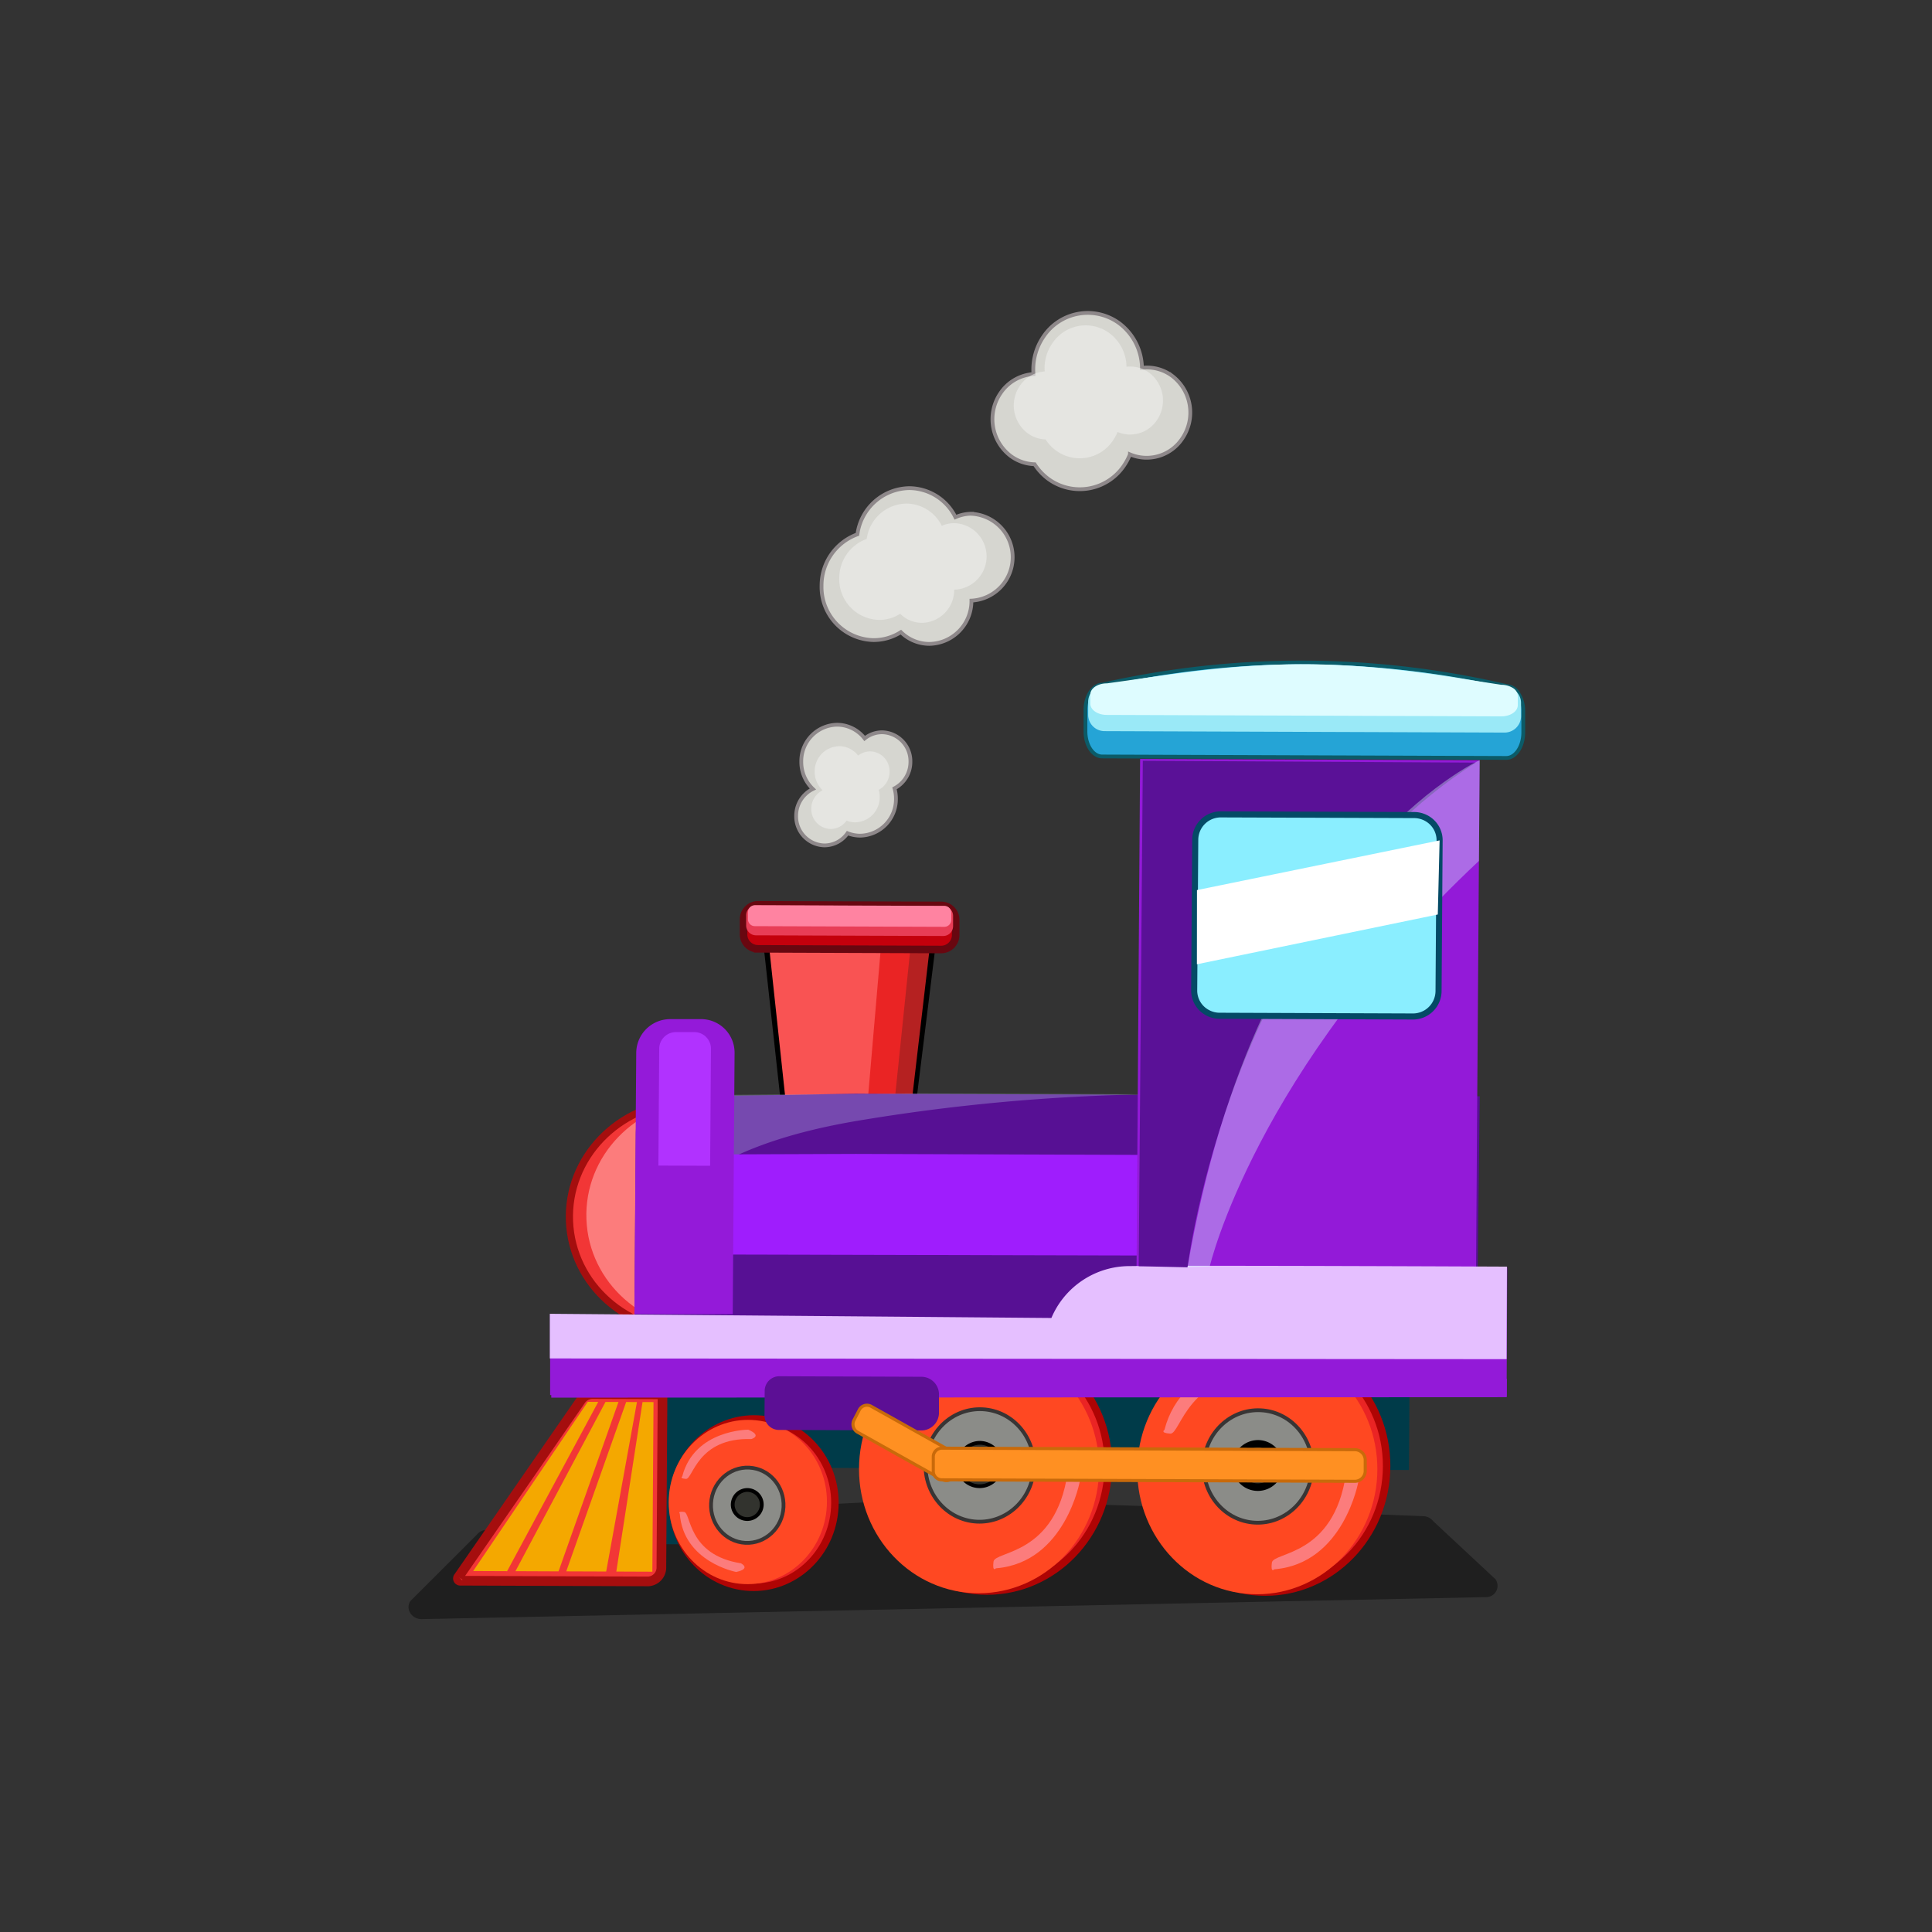 <svg xmlns="http://www.w3.org/2000/svg" viewBox="0 0 512 512"><rect x="0" y="0" width="512" height="512" fill="#333333" stroke="none"/><defs><style>.cls-1{isolation:isolate;}.cls-2{opacity:0.4;}.cls-3{fill:#003b49;}.cls-12,.cls-4{fill:#f23636;stroke:#a50e0e;}.cls-12,.cls-15,.cls-17,.cls-19,.cls-20,.cls-22,.cls-26,.cls-35,.cls-38,.cls-39,.cls-4,.cls-6,.cls-9{stroke-miterlimit:10;}.cls-4{stroke-width:2.56px;}.cls-5{fill:#f4a800;}.cls-17,.cls-6{fill:#ea2424;}.cls-20,.cls-22,.cls-6{stroke:#000;}.cls-22,.cls-6,.cls-9{stroke-width:2px;}.cls-7{fill:#f95353;}.cls-8{fill:#b52121;}.cls-9{fill:#c4000c;stroke:#680710;}.cls-10{fill:#e83d56;}.cls-11{fill:#ff83a1;}.cls-12{stroke-width:1.9px;}.cls-13{fill:#fc7c7c;}.cls-14{fill:#571094;}.cls-15{fill:#d6d6d0;stroke:#8e888a;}.cls-16{fill:#efefed;opacity:0.6;}.cls-17{stroke:#af0404;stroke-width:1.98px;}.cls-18{fill:#ff4824;}.cls-19{fill:#8b8c88;stroke:#383535;}.cls-20,.cls-22{fill:#32332e;}.cls-21{fill:#ff4821;}.cls-23{fill:#ff4822;}.cls-24,.cls-34{fill:#d7f7ff;}.cls-24{opacity:0.25;}.cls-25{fill:#9f1dfd;}.cls-26{fill:#25a4d6;stroke:#0b5b68;}.cls-27{fill:#9ae9f7;}.cls-28{fill:#defcff;}.cls-29{fill:#931ad8;}.cls-30{fill:#e5bfff;}.cls-31{fill:#5a1197;}.cls-32{fill:#941ad9;}.cls-33{fill:#b132ff;}.cls-34{opacity:0.37;}.cls-35{fill:#8aeeff;stroke:#044a66;stroke-width:1.61px;}.cls-36{fill:#fff;mix-blend-mode:soft-light;}.cls-37{fill:#5c0f95;}.cls-38,.cls-39{fill:#ff9022;stroke:#c96a0a;}.cls-38{stroke-width:0.82px;}.cls-39{stroke-width:0.82px;}</style></defs><g class="cls-1"><g id="Layer_1" data-name="Layer 1"><path class="cls-2" d="M393.8,423.25l-144.74,3L111.8,429.08c-2.73.06-4.47-2.78-3-4.83l17.53-17.5a3.3,3.3,0,0,1,2.67-1.29s87.85-7.75,115.24-7.71c31.67,0,132.81,4.05,132.81,4.05a3.53,3.53,0,0,1,2.81,1.37L396.3,418.5A3,3,0,0,1,393.8,423.25Z"/><polygon class="cls-3" points="216.54 409.38 166.76 409.2 167.04 369.17 216.82 369.35 216.54 409.38"/><polygon class="cls-3" points="373.38 389.57 197.05 388.93 197.33 348.89 373.66 349.53 373.38 389.57"/><path class="cls-4" d="M175.59,369.52,157,369.45a3.82,3.82,0,0,0-3.14,1.74l-32.35,46.72a.6.6,0,0,0,.39,1l49.94.18a3.7,3.7,0,0,0,3.43-3.9l.29-41.58,0-2.43Z"/><polygon class="cls-5" points="172.88 416.52 173.19 371.57 170.28 371.56 163.33 416.48 172.88 416.52"/><polygon class="cls-5" points="160.65 416.47 168.8 371.56 165.94 371.55 150.06 416.43 160.65 416.47"/><polygon class="cls-5" points="148.02 416.43 163.9 371.54 160.46 371.53 136.6 416.38 148.02 416.43"/><polygon class="cls-5" points="134.39 416.38 158.54 371.52 155.76 371.51 125.4 416.34 134.39 416.38"/><polygon class="cls-6" points="247.67 244.62 241.31 295.96 208.33 295.84 207.46 287.9 202.69 244.45 247.67 244.62"/><polygon class="cls-7" points="233.78 247.15 229.37 298.5 208.79 299.47 208.08 290.57 203.41 247.04 233.78 247.15"/><polygon class="cls-8" points="246.42 250.92 240.95 297.65 237.62 299.41 237.22 290.51 241.61 247.99 246.42 250.92"/><path class="cls-9" d="M249.47,251.63l-48.67-.18a3.83,3.83,0,0,1-3.75-3.93l0-3.84a3.85,3.85,0,0,1,3.8-3.9l48.67.17a3.84,3.84,0,0,1,3.75,3.93l0,3.84A3.87,3.87,0,0,1,249.47,251.63Z"/><path class="cls-10" d="M250,248.05l-49.72-.18a2.61,2.61,0,0,1-2.54-2.67l0-2.61a2.62,2.62,0,0,1,2.58-2.65l49.72.18a2.61,2.61,0,0,1,2.54,2.67l0,2.61A2.62,2.62,0,0,1,250,248.05Z"/><path class="cls-11" d="M250.29,245.62,200,245.44a1.82,1.82,0,0,1-1.78-1.87v-1.82a1.85,1.85,0,0,1,1.81-1.86l50.28.18a1.82,1.82,0,0,1,1.78,1.87v1.83A1.84,1.84,0,0,1,250.29,245.62Z"/><ellipse class="cls-12" cx="181.78" cy="322.45" rx="31.59" ry="30.37" transform="matrix(1, -0.04, 0.04, 1, -12.17, 7.17)"/><ellipse class="cls-13" cx="186.96" cy="321.95" rx="31.59" ry="30.37" transform="translate(-12.15 7.37) rotate(-2.19)"/><path class="cls-14" d="M391.29,363.42,168,365.65l.5-65.52c0-5.17,3.81-9.37,8.48-9.45l50-.85,165.16.69Z"/><path class="cls-15" d="M241.27,201.92a7.67,7.67,0,0,0-7.49-7.86,7.39,7.39,0,0,0-4.64,1.64,9.25,9.25,0,0,0-7.29-3.64,9.66,9.66,0,0,0-9.5,9.76,9.89,9.89,0,0,0,3.07,7.27,7.9,7.9,0,0,0-4.43,7.08,7.68,7.68,0,0,0,7.49,7.87,7.49,7.49,0,0,0,6.13-3.23,9.17,9.17,0,0,0,3.32.65,9.66,9.66,0,0,0,9.5-9.76,9.85,9.85,0,0,0-.38-2.79A7.9,7.9,0,0,0,241.27,201.92Z"/><path class="cls-16" d="M235.74,204.51a5.25,5.25,0,0,0-5.13-5.39,5.13,5.13,0,0,0-3.19,1.12,6.31,6.31,0,0,0-5-2.49,6.62,6.62,0,0,0-6.52,6.69,6.77,6.77,0,0,0,2.1,5,5.41,5.41,0,0,0-3,4.86,5.25,5.25,0,0,0,5.14,5.39,5.1,5.1,0,0,0,4.2-2.21,6.39,6.39,0,0,0,2.28.45,6.63,6.63,0,0,0,6.51-6.69,7.12,7.12,0,0,0-.26-1.92A5.41,5.41,0,0,0,235.74,204.51Z"/><path class="cls-15" d="M257.6,136.14a10.8,10.8,0,0,0-4.4.92,13.73,13.73,0,0,0-12.19-7.7,14.09,14.09,0,0,0-13.78,12.24,14.44,14.44,0,0,0-9.51,13.59,14.08,14.08,0,0,0,13.76,14.44,13.44,13.44,0,0,0,7.26-2.11,10.8,10.8,0,0,0,7.52,3.12,11.35,11.35,0,0,0,11.18-11.47,11.52,11.52,0,0,0,.16-23Z"/><path class="cls-16" d="M252.94,138.64a8.22,8.22,0,0,0-3.36.7,10.52,10.52,0,0,0-9.34-5.89,10.78,10.78,0,0,0-10.55,9.37,11,11,0,0,0-7.28,10.4A10.78,10.78,0,0,0,233,164.28a10.22,10.22,0,0,0,5.55-1.62,8.25,8.25,0,0,0,5.76,2.4,8.71,8.71,0,0,0,8.56-8.79,8.82,8.82,0,0,0,.12-17.63Z"/><path class="cls-15" d="M296.58,85.64a14.11,14.11,0,0,0-20.09,3.62,15.4,15.4,0,0,0-2.61,9.87,11.45,11.45,0,0,0-8.73,5.05,12.24,12.24,0,0,0,2.72,16.68,11.16,11.16,0,0,0,6.32,2.17,14.64,14.64,0,0,0,3.64,3.9,14.1,14.1,0,0,0,20.09-3.62,15.22,15.22,0,0,0,1.53-2.9,11.31,11.31,0,0,0,13.85-4.17,12.23,12.23,0,0,0-2.72-16.67,11.13,11.13,0,0,0-7.95-2.09A15.05,15.05,0,0,0,296.58,85.64Z"/><path class="cls-16" d="M294,88.28A10.61,10.61,0,0,0,278.86,91a11.53,11.53,0,0,0-2,7.43,8.65,8.65,0,0,0-6.59,3.81,9.22,9.22,0,0,0,2.06,12.57,8.44,8.44,0,0,0,4.75,1.64,10.92,10.92,0,0,0,2.75,2.93A10.62,10.62,0,0,0,295,116.67a12.45,12.45,0,0,0,1.16-2.19,8.53,8.53,0,0,0,10.44-3.14,9.24,9.24,0,0,0-2.06-12.57,8.39,8.39,0,0,0-6-1.57A11.32,11.32,0,0,0,294,88.28Z"/><ellipse class="cls-17" cx="199.39" cy="398.88" rx="22.28" ry="21.46" transform="matrix(0.05, -1, 1, 0.05, -209.08, 577.79)"/><ellipse class="cls-18" cx="197.8" cy="398.58" rx="21.74" ry="20.94" transform="matrix(0.05, -1, 1, 0.05, -210.29, 575.92)"/><ellipse class="cls-19" cx="198.02" cy="398.87" rx="9.98" ry="9.61" transform="translate(-210.37 576.42) rotate(-87.09)"/><path class="cls-20" d="M194.18,398.86a3.85,3.85,0,1,0,3.87-4A3.9,3.9,0,0,0,194.18,398.86Z"/><path class="cls-13" d="M198.3,378.88s-14.28-.05-17.5,12.39c0,0-.83.54,1,.65s3-11,17.28-10.55C199.12,381.37,202.15,380.52,198.3,378.88Z"/><path class="cls-13" d="M195.1,416.59s-14-2.63-14.95-15.46c0,0-.73-.69,1.14-.45s.94,11.41,15.07,13.61C196.36,414.29,199.18,415.7,195.1,416.59Z"/><ellipse class="cls-17" cx="335.38" cy="388.6" rx="33.29" ry="32.06" transform="translate(-69.72 703.85) rotate(-87.09)"/><ellipse class="cls-21" cx="333.17" cy="389.43" rx="33.04" ry="31.81" transform="translate(-72.64 702.43) rotate(-87.09)"/><ellipse class="cls-19" cx="333.34" cy="388.59" rx="14.91" ry="14.36" transform="translate(-71.65 701.81) rotate(-87.09)"/><path class="cls-22" d="M327.6,388.57a5.74,5.74,0,1,0,5.78-5.94A5.83,5.83,0,0,0,327.6,388.57Z"/><path class="cls-13" d="M360,392.56s-3.84,21.81-22.3,23.32c0,0-1,1.14-.64-1.76s16.42-1.56,19.63-23.49C356.65,390.63,358.69,386.24,360,392.56Z"/><path class="cls-13" d="M334.74,360.42s-21.34-.07-26.15,18.51c0,0-1.25.81,1.55,1s4.48-16.48,25.82-15.76C336,364.15,340.49,362.87,334.74,360.42Z"/><ellipse class="cls-17" cx="261.65" cy="388.33" rx="33.29" ry="32.06" transform="translate(-139.45 629.96) rotate(-87.09)"/><ellipse class="cls-23" cx="259.44" cy="389.16" rx="33.04" ry="31.81" transform="translate(-142.37 628.54) rotate(-87.09)"/><ellipse class="cls-19" cx="259.61" cy="388.33" rx="14.91" ry="14.36" transform="translate(-141.38 627.92) rotate(-87.09)"/><path class="cls-20" d="M253.86,388.31a5.75,5.75,0,1,0,5.79-5.95A5.89,5.89,0,0,0,253.86,388.31Z"/><path class="cls-13" d="M286.22,392.29s-3.83,21.82-22.29,23.33c0,0-1,1.13-.64-1.77s16.41-1.56,19.63-23.49C282.92,390.36,285,386,286.22,392.29Z"/><path class="cls-13" d="M261,360.16s-21.35-.08-26.15,18.51c0,0-1.25.8,1.55,1s4.48-16.48,25.82-15.76C262.23,363.88,266.76,362.61,261,360.16Z"/><path class="cls-24" d="M304.71,290l-62.95-.23-54.69.45-10.34,31.35s5.43-17,50.65-24.57A512.3,512.3,0,0,1,304.71,290Z"/><polygon class="cls-25" points="388.97 332.94 169.09 332.41 169.31 306.01 226.85 305.8 389.35 306.35 388.97 332.94"/><path class="cls-26" d="M399.16,200.86l-107.07-.39c-2.47,0-4.46-3-4.43-6.75l0-5.57c0-3.72,2.05-6.73,4.52-6.72a239.73,239.73,0,0,1,107.08.39,3.82,3.82,0,0,1,3.14,2,8.66,8.66,0,0,1,1.28,4.77l0,5.57C403.66,197.86,401.63,200.87,399.16,200.86Z"/><path class="cls-27" d="M398.61,194.14l-105.84-.38a4.34,4.34,0,0,1-4.39-4.32l0-3.55a4.39,4.39,0,0,1,4.45-4.28c15.56-3,33.12-5.62,53-5.54A253.88,253.88,0,0,1,398.7,182a4.56,4.56,0,0,1,3.12,1.27,4.2,4.2,0,0,1,1.27,3l0,3.55A4.37,4.37,0,0,1,398.61,194.14Z"/><path class="cls-28" d="M397.86,189.84l-104.56-.38c-2.41,0-4.36-1.33-4.35-3l0-2.43c0-1.63,2-2.94,4.39-2.93,15.36-2.07,32.85-5.14,52.54-5.07s37,3.2,52,5.45a5.81,5.81,0,0,1,3.09.87,2.57,2.57,0,0,1,1.26,2.09l0,2.43C402.23,188.54,400.27,189.85,397.86,189.84Z"/><polygon class="cls-29" points="391.1 345.59 301.13 345.26 302.14 201.13 392.12 201.46 391.1 345.59"/><path class="cls-29" d="M145.79,369.7l0-21.36,132.92,1.12a22.5,22.5,0,0,1,20.86-13.75c15.94-.25,99.86.13,99.86.13l-.16,34.05Z"/><path class="cls-30" d="M145.71,360l0-11.83,132.92,1.11a22.5,22.5,0,0,1,20.86-13.75c15.95-.24,99.86.14,99.86.14l-.09,24.52Z"/><path class="cls-31" d="M391.1,202.1l-88.24-.48-1.09,133.94,12.94.29S325.78,243.64,391.1,202.1Z"/><path class="cls-32" d="M194.18,348.27l-26.06-.09.49-69.05a9,9,0,0,1,8.81-9.05l8.57,0a8.89,8.89,0,0,1,8.68,9.11Z"/><path class="cls-33" d="M188.19,308.94l-13.71-.05L174.7,278a4.43,4.43,0,0,1,4.36-4.48l5.05,0a4.41,4.41,0,0,1,4.3,4.51Z"/><polygon class="cls-29" points="146.09 370.39 146.1 365.48 399.32 365.37 399.31 370.27 146.09 370.39"/><path class="cls-34" d="M392.12,201.46s-58.92,26.48-77.41,134.39l5.88-.22s12.05-51.89,71.34-107.48Z"/><path class="cls-35" d="M381.51,222.71l-.28,40a6.78,6.78,0,0,1-6.84,6.67l-51.17-.19a6.73,6.73,0,0,1-3.37-.9,6.64,6.64,0,0,1-3.38-5.81l.28-40a6.76,6.76,0,0,1,6.84-6.66l51.17.18a6.82,6.82,0,0,1,4.43,1.64A6.64,6.64,0,0,1,381.51,222.71Z"/><polygon class="cls-36" points="317.21 235.88 317.19 255.54 381.03 242.35 381.51 222.71 317.21 235.88"/><path class="cls-37" d="M202.6,375l.05-6.35a3.88,3.88,0,0,1,3.82-3.93l37.8.14a4.68,4.68,0,0,1,4.57,4.79l0,4.68a4.71,4.71,0,0,1-4.63,4.76l-37.8-.14A3.85,3.85,0,0,1,202.6,375Z"/><path class="cls-38" d="M226.35,376.28l1.36-2.61a2.27,2.27,0,0,1,3.12-1l22.3,12.49a2.64,2.64,0,0,1,1,3.52L253,391a2.46,2.46,0,0,1-3.4,1.06l-22.3-12.49A2.43,2.43,0,0,1,226.35,376.28Z"/><path class="cls-39" d="M247.33,389.84l0-3.74a2.29,2.29,0,0,1,2.25-2.32l109.53.4a2.75,2.75,0,0,1,2.69,2.82l0,2.76a2.77,2.77,0,0,1-2.73,2.8l-109.53-.39A2.28,2.28,0,0,1,247.33,389.84Z"/></g></g></svg>
